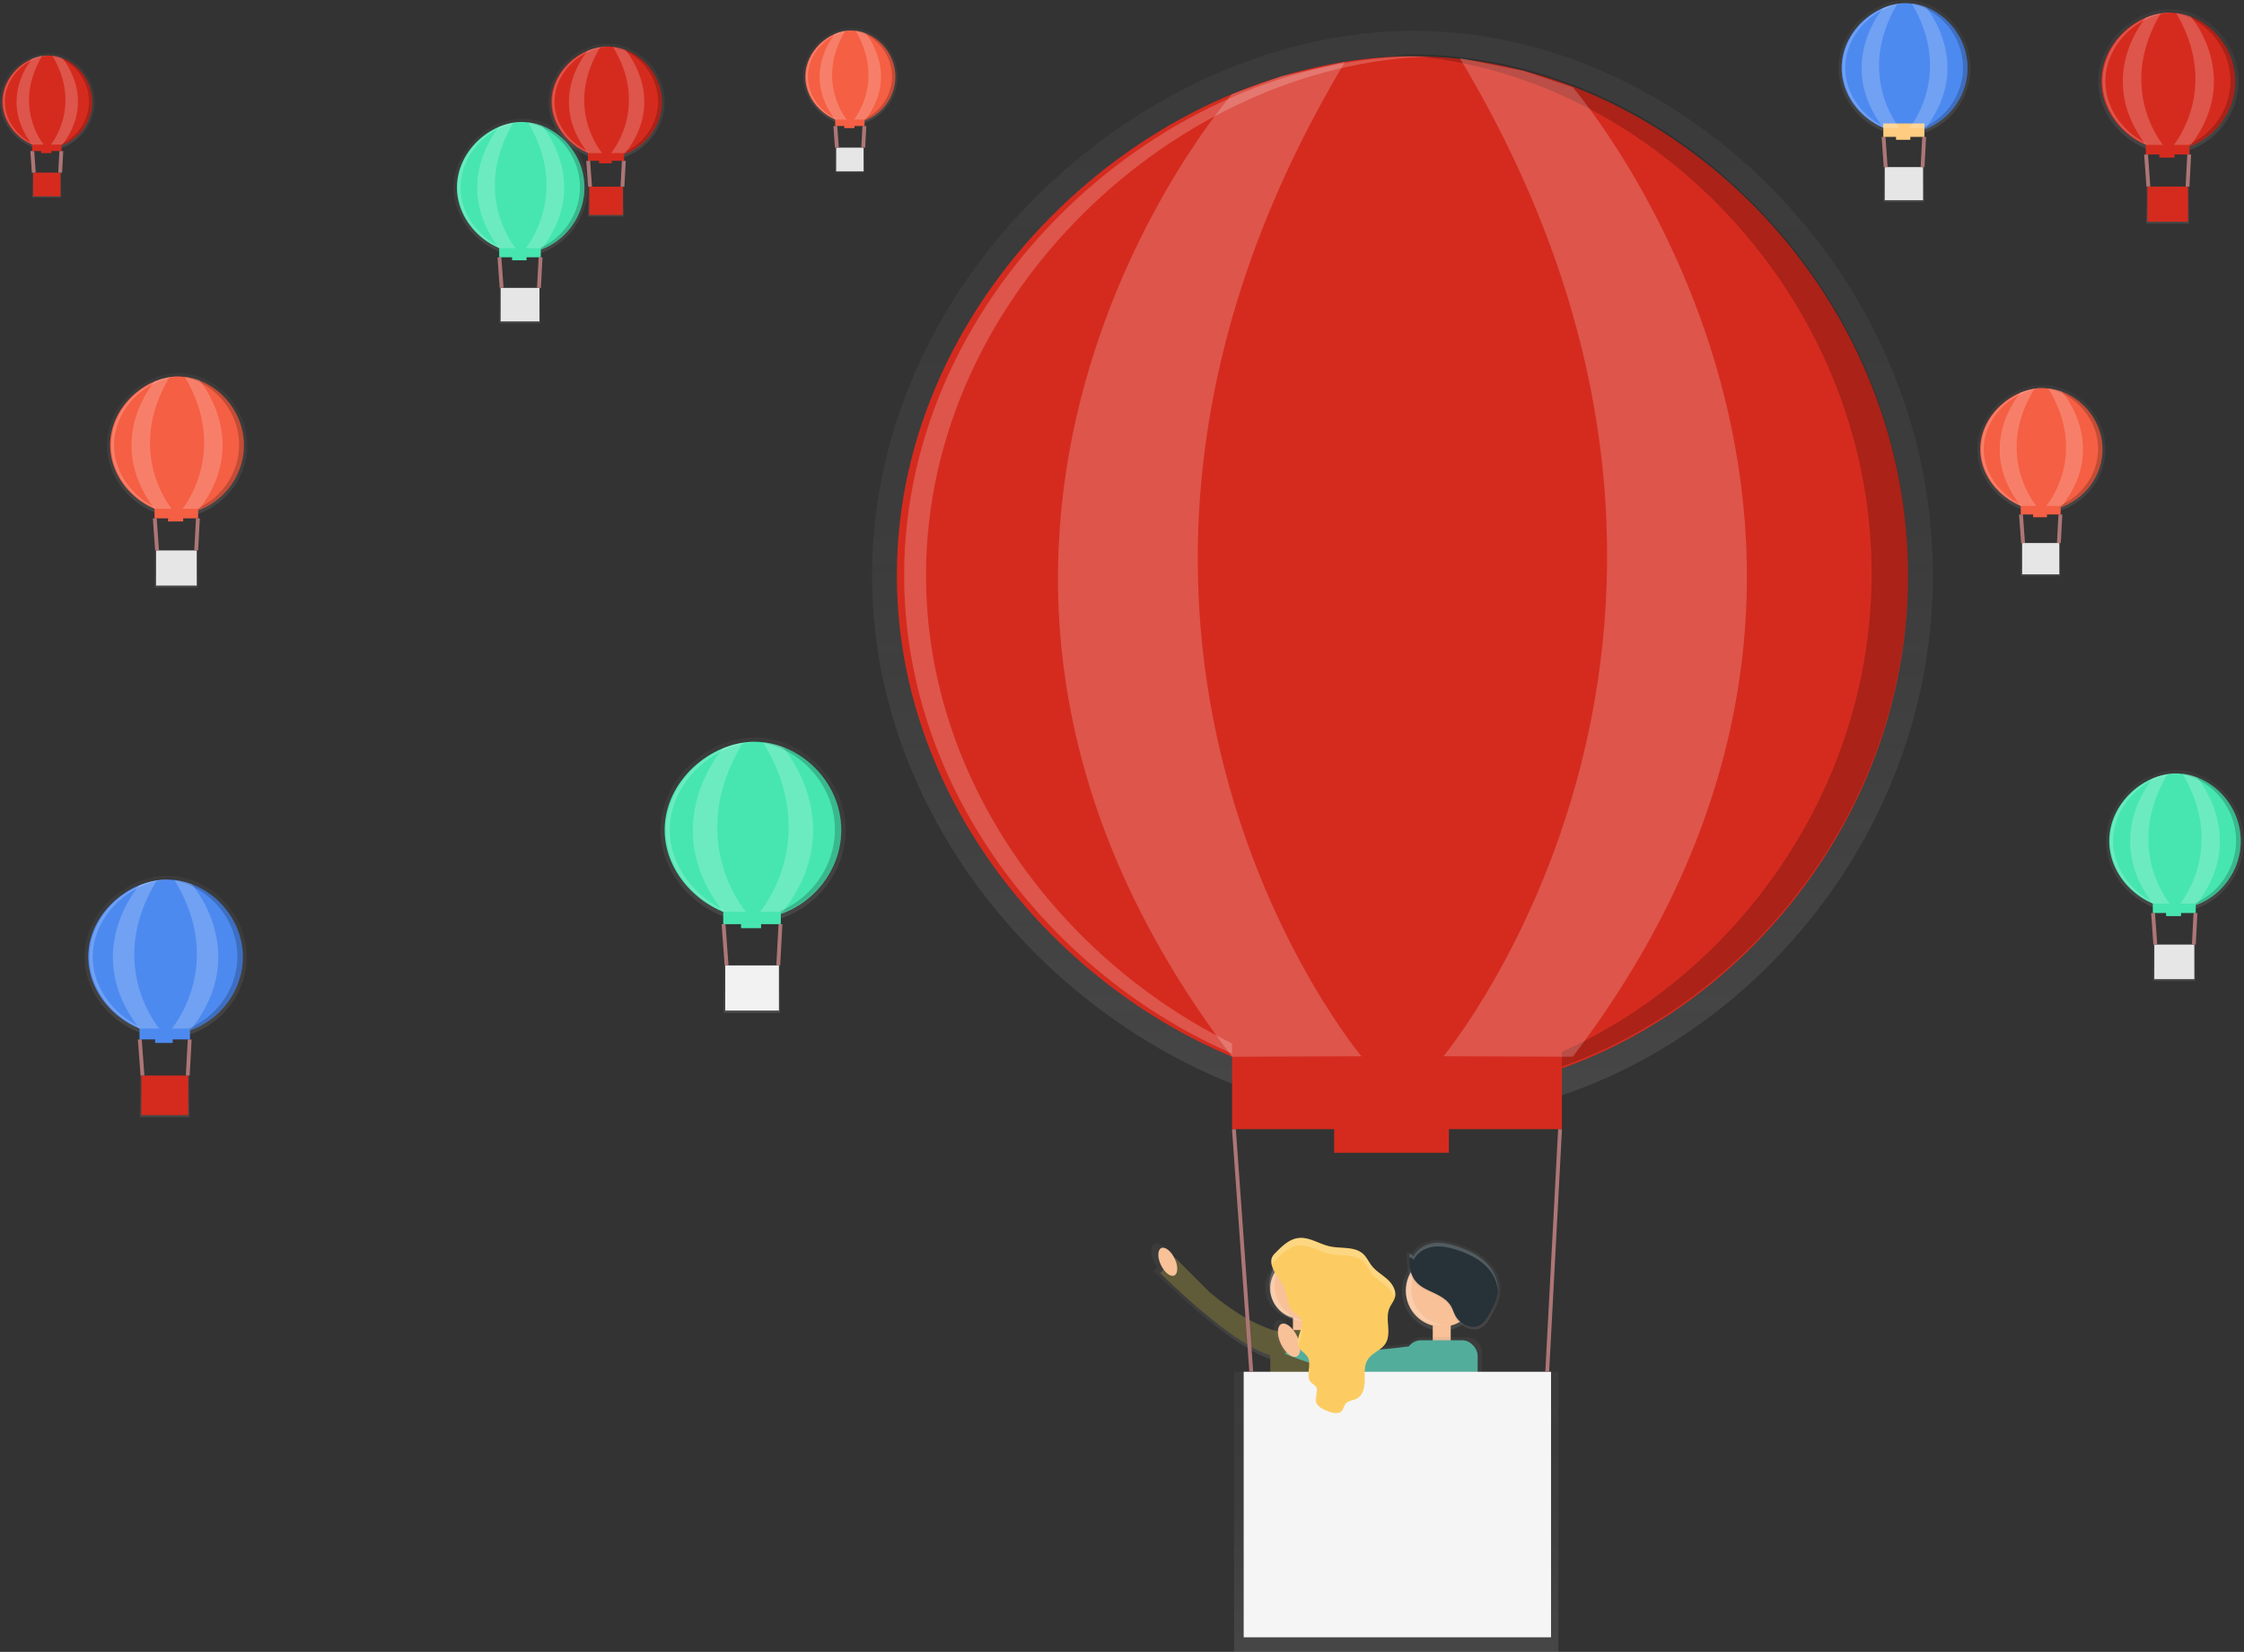 <svg id="a7bb2e51-80ad-4cfa-8751-bcdfc108e8b6" data-name="Layer 1" xmlns="http://www.w3.org/2000/svg" xmlns:xlink="http://www.w3.org/1999/xlink" width="1165.21" height="858" viewBox="0 0 1165.21 858"><rect x="0" y="0" width="1165.21" height="858" fill="#333333" stroke="none"/><defs><linearGradient id="f2f4f6e9-6b95-42bc-91e2-935d3f95e99d" x1="739.11" y1="600.75" x2="739.11" y2="35" gradientUnits="userSpaceOnUse"><stop offset="0" stop-color="gray" stop-opacity="0.25"/><stop offset="0.54" stop-color="gray" stop-opacity="0.12"/><stop offset="1" stop-color="gray" stop-opacity="0.1"/></linearGradient><linearGradient id="f3ab6348-f00d-4f48-ac7c-85d02bfc6ffb" x1="686.68" y1="717.39" x2="686.68" y2="670.55" xlink:href="#f2f4f6e9-6b95-42bc-91e2-935d3f95e99d"/><linearGradient id="0b05ffbc-780b-4703-ab6e-f12613b08fc6" x1="645.13" y1="725.98" x2="645.13" y2="664.77" xlink:href="#f2f4f6e9-6b95-42bc-91e2-935d3f95e99d"/><linearGradient id="fefdaf25-1efa-4566-a839-7466210dd781" x1="748.64" y1="691.12" x2="748.64" y2="649.87" xlink:href="#f2f4f6e9-6b95-42bc-91e2-935d3f95e99d"/><linearGradient id="00faf9d1-f067-4649-a9f7-133b0e619575" x1="726.3" y1="801.01" x2="726.3" y2="704.54" xlink:href="#f2f4f6e9-6b95-42bc-91e2-935d3f95e99d"/><linearGradient id="e0f12371-53e2-4b63-954f-7529306c0fcf" x1="765.68" y1="709.46" x2="765.68" y2="663.19" xlink:href="#f2f4f6e9-6b95-42bc-91e2-935d3f95e99d"/><linearGradient id="0828e378-0415-49ac-805e-ffac983dd77f" x1="725" y1="858" x2="725" y2="712.51" xlink:href="#f2f4f6e9-6b95-42bc-91e2-935d3f95e99d"/><linearGradient id="a59f3b9d-1771-4339-a46e-b16d2b7b7a75" x1="325.86" y1="102.02" x2="325.86" y2="41.73" xlink:href="#f2f4f6e9-6b95-42bc-91e2-935d3f95e99d"/><linearGradient id="127b93fc-e9a8-4a28-b3e8-ddf2259882c5" x1="314.63" y1="112.46" x2="314.63" y2="96.95" xlink:href="#f2f4f6e9-6b95-42bc-91e2-935d3f95e99d"/><linearGradient id="0726a656-e16d-4980-b3fe-a86ba469ed49" x1="96.86" y1="558.16" x2="96.86" y2="473.87" xlink:href="#f2f4f6e9-6b95-42bc-91e2-935d3f95e99d"/><linearGradient id="09a3f343-371f-47c8-af4b-b7896fe83138" x1="85.49" y1="580.32" x2="85.49" y2="558.64" xlink:href="#f2f4f6e9-6b95-42bc-91e2-935d3f95e99d"/><linearGradient id="91620f7c-415a-4efb-8775-05b0b41b95e1" x1="401.86" y1="498.21" x2="401.86" y2="402" xlink:href="#f2f4f6e9-6b95-42bc-91e2-935d3f95e99d"/><linearGradient id="1ac82200-36c7-4144-8a58-4670deda2f7e" x1="390.42" y1="526.19" x2="390.42" y2="501.45" xlink:href="#f2f4f6e9-6b95-42bc-91e2-935d3f95e99d"/><linearGradient id="be26d75a-0455-4f88-8e02-7405c5fe6a65" x1="281.25" y1="152.04" x2="281.25" y2="80.66" xlink:href="#f2f4f6e9-6b95-42bc-91e2-935d3f95e99d"/><linearGradient id="0b2f09ef-1575-4fe8-8a39-bc8009e41251" x1="269.97" y1="167.89" x2="269.97" y2="149.53" xlink:href="#f2f4f6e9-6b95-42bc-91e2-935d3f95e99d"/><linearGradient id="e4790bd4-5801-4457-b473-8cffc98e274c" x1="35.42" y1="97.02" x2="35.42" y2="46.61" xlink:href="#f2f4f6e9-6b95-42bc-91e2-935d3f95e99d"/><linearGradient id="3d7619d0-4e5d-43de-b852-961e26921f74" x1="24.26" y1="102.64" x2="24.26" y2="89.68" xlink:href="#f2f4f6e9-6b95-42bc-91e2-935d3f95e99d"/><linearGradient id="13b49d86-3a6c-4373-8a2b-23927da3a66d" x1="452.42" y1="84.02" x2="452.42" y2="33.61" xlink:href="#f2f4f6e9-6b95-42bc-91e2-935d3f95e99d"/><linearGradient id="e13d1787-a849-404d-9971-b1babf765573" x1="441.26" y1="89.64" x2="441.26" y2="76.68" xlink:href="#f2f4f6e9-6b95-42bc-91e2-935d3f95e99d"/><linearGradient id="8d0e9b9d-b502-4368-bee2-132b20c20719" x1="102.82" y1="287.6" x2="102.82" y2="212.78" xlink:href="#f2f4f6e9-6b95-42bc-91e2-935d3f95e99d"/><linearGradient id="2bbe2ca3-b086-4129-9122-2e4a5aa8bf64" x1="91.51" y1="305.14" x2="91.51" y2="285.9" xlink:href="#f2f4f6e9-6b95-42bc-91e2-935d3f95e99d"/><linearGradient id="6be94b36-c083-4e0b-93be-f3da3b19fa1e" x1="999.82" y1="89.49" x2="999.82" y2="19" xlink:href="#f2f4f6e9-6b95-42bc-91e2-935d3f95e99d"/><linearGradient id="cd7958c8-0c10-490b-9e34-7b85f0d28caa" x1="988.54" y1="104.92" x2="988.54" y2="86.79" xlink:href="#f2f4f6e9-6b95-42bc-91e2-935d3f95e99d"/><linearGradient id="de1c6a66-0b91-463d-a557-a0141dbc776a" x1="1136.82" y1="98.6" x2="1136.82" y2="23.78" xlink:href="#f2f4f6e9-6b95-42bc-91e2-935d3f95e99d"/><linearGradient id="1fff592f-6693-4eb3-9171-bb32ff9687db" x1="1125.51" y1="116.14" x2="1125.51" y2="96.9" xlink:href="#f2f4f6e9-6b95-42bc-91e2-935d3f95e99d"/><linearGradient id="4e6c8e0b-171b-414f-b772-a9b03415ed1d" x1="1070.86" y1="285.65" x2="1070.86" y2="219" xlink:href="#f2f4f6e9-6b95-42bc-91e2-935d3f95e99d"/><linearGradient id="9eb5e881-07ee-4ce5-baa7-4927dd5ad0d0" x1="1059.6" y1="299.19" x2="1059.6" y2="282.05" xlink:href="#f2f4f6e9-6b95-42bc-91e2-935d3f95e99d"/><linearGradient id="b47c5690-0072-4895-bfce-7e12bed9c37f" x1="1140.25" y1="492.61" x2="1140.25" y2="419" xlink:href="#f2f4f6e9-6b95-42bc-91e2-935d3f95e99d"/><linearGradient id="9c3c48fe-271f-491e-9bd0-9e0c46ee695c" x1="1128.95" y1="509.55" x2="1128.95" y2="490.62" xlink:href="#f2f4f6e9-6b95-42bc-91e2-935d3f95e99d"/></defs><title>floating</title><path d="M1014.54,317.87c0,156.23-130.51,282.87-269.47,282.87S463.68,474.1,463.68,317.87,606.11,35,745.07,35,1014.54,161.65,1014.54,317.87Z" transform="translate(-10.88 -19)" fill="url(#f2f4f6e9-6b95-42bc-91e2-935d3f95e99d)"/><path d="M1001.64,317.87c0,148.91-124.4,269.63-256.86,269.63S476.58,466.79,476.58,317.87,612.33,48.24,744.79,48.24,1001.64,169,1001.64,317.87Z" transform="translate(-10.88 -19)" fill="#D52B1E"/><path d="M705.6,687.58c0-9.41-8.47-17-18.92-17s-18.92,7.63-18.92,17c0,7.93,6,14.58,14.19,16.48v13.33h9.46V704.06C699.57,702.16,705.6,695.52,705.6,687.58Z" transform="translate(-10.88 -19)" fill="url(#f3ab6348-f00d-4f48-ac7c-85d02bfc6ffb)"/><path d="M637.46,689.71,618.3,670.55l-.38.38,0-.09c-2-4.24-5.4-6.86-7.52-5.85s-2.2,5.28-.17,9.52a16.23,16.23,0,0,0,1.55,2.59l-2,2s49,49,68.14,46.85l3.61-13.36S665.15,713.13,637.46,689.71Z" transform="translate(-10.88 -19)" fill="url(#0b05ffbc-780b-4703-ab6e-f12613b08fc6)"/><circle cx="675.34" cy="669.16" r="15.76" fill="#f8c198"/><rect x="671.4" y="680.99" width="7.88" height="15.76" fill="#f8c198"/><rect x="659.58" y="690.84" width="31.52" height="70.93" rx="8" ry="8" fill="#605b38"/><path d="M679.71,711.27s-15.16.54-40.78-21.14L621.2,672.4l-7.88,7.88s45.32,45.32,63,43.35Z" transform="translate(-10.88 -19)" fill="#605b38"/><ellipse cx="617.26" cy="674.37" rx="3.94" ry="7.88" transform="translate(-241.43 313.32) rotate(-25.56)" fill="#f8c198"/><circle cx="748.64" cy="670.49" r="20.63" fill="url(#fefdaf25-1efa-4566-a839-7466210dd781)"/><circle cx="748.64" cy="670.49" r="18.65" fill="#f8c198"/><rect x="743.97" y="684.48" width="9.33" height="18.65" fill="#f8c198"/><path d="M772.46,713.56h-23.1a7.89,7.89,0,0,0-6.44,3.36c-17.55,2.28-53.66,5.8-57.32-3.36l-1.68,1.26a18.46,18.46,0,0,0-1.23-3.35c-2.32-4.84-6.16-7.83-8.58-6.67s-2.51,6-.19,10.86a17.3,17.3,0,0,0,3,4.42l-1,.77s36.93,15.55,65.59,13.61v58.67a7.91,7.91,0,0,0,7.89,7.89h23.1a7.91,7.91,0,0,0,7.89-7.89V721.44A7.91,7.91,0,0,0,772.46,713.56Z" transform="translate(-10.88 -19)" fill="url(#00faf9d1-f067-4649-a9f7-133b0e619575)"/><rect x="729.98" y="696.14" width="37.3" height="83.93" rx="8" ry="8" fill="#53ad9b"/><path d="M751.35,717.05s-59.45,9.74-64.11-1.92l-9.33,7s44.3,18.65,72.27,11.66S751.35,717.05,751.35,717.05Z" transform="translate(-10.88 -19)" fill="#53ad9b"/><ellipse cx="680.25" cy="715.14" rx="4.66" ry="9.33" transform="translate(-252.86 344.48) rotate(-25.56)" fill="#f8c198"/><path d="M741.29,669.35a2.36,2.36,0,0,1,2.34,1.37c1.92-4.2,6.46-6.77,11-7.36s9.21.51,13.58,2c5.59,1.91,11.06,4.55,15.27,8.69s7,10,6.51,15.87c-.38,4.33-2.47,8.3-4.53,12.12-1.27,2.37-2.65,4.83-4.92,6.26-4.74,3-11.46-.17-14-5.16-.84-1.65-1.36-3.45-2.29-5-2.81-4.84-8.63-6.82-13.64-9.33C741.85,684.36,741.16,678.24,741.29,669.35Z" transform="translate(-10.88 -19)" fill="url(#e0f12371-53e2-4b63-954f-7529306c0fcf)"/><rect x="640.8" y="712.51" width="168.4" height="145.49" fill="url(#0828e378-0415-49ac-805e-ffac983dd77f)"/><rect x="645.79" y="712.51" width="159.59" height="137.92" fill="#f5f5f5"/><line x1="803.41" y1="712.51" x2="810.07" y2="586.48" fill="none" stroke="#ad7676" stroke-miterlimit="10" stroke-width="2"/><line x1="649.73" y1="712.51" x2="640.72" y2="586.48" fill="none" stroke="#ad7676" stroke-miterlimit="10" stroke-width="2"/><path d="M743.7,688.55A18.64,18.64,0,0,1,760.93,670c-.47,0-.94-.07-1.42-.07a18.65,18.65,0,0,0,0,37.3c.48,0,.95,0,1.42-.07A18.64,18.64,0,0,1,743.7,688.55Z" transform="translate(-10.88 -19)" fill="#fff" opacity="0.2"/><path d="M672.75,686.66A18.64,18.64,0,0,1,690,668.08c-.47,0-.94-.07-1.42-.07a18.65,18.65,0,0,0,0,37.3c.48,0,.95,0,1.42-.07A18.64,18.64,0,0,1,672.75,686.66Z" transform="translate(-10.88 -19)" fill="#fff" opacity="0.2"/><path d="M683.11,701a18.87,18.87,0,0,1,2.82,2.3c3.35,4.17-3,10.63-.62,15.43,1.05,2.12,3.55,3.2,4.67,5.28,2.13,3.95-1.44,9.73,1.65,13,.83.87,2,1.38,2.65,2.4,1.25,2-.5,4.66-.22,7,.35,3,3.63,4.6,6.46,5.66,2.41.9,5.57,1.62,7.21-.37.79-1,.94-2.31,1.68-3.32,1.38-1.89,4.16-1.9,6.19-3.06,3.15-1.8,3.92-6,3.92-9.61s-.36-7.55,1.62-10.6c2.24-3.46,6.89-4.75,9.13-8.21,3.39-5.26-.35-12.61,2.07-18.38.84-2,2.38-3.69,2.88-5.79.83-3.47-1.39-7-4-9.33s-5.87-4.16-8.08-7c-1.55-2-2.56-4.35-4.39-6.06-4.44-4.14-11.5-2.66-17.43-4-5.49-1.19-10.55-4.95-16.14-4.32-4.89.55-8.71,4.31-12.12,7.86a6.29,6.29,0,0,0-1.9,2.92c-1,4.83,3.69,9.8,5.75,13.34C679.54,690.88,678.73,697.33,683.11,701Z" transform="translate(-10.88 -19)" fill="#fccc63"/><g opacity="0.2"><path d="M673,673.79c3.41-3.55,7.23-7.31,12.12-7.86,5.58-.63,10.65,3.13,16.14,4.32,5.93,1.29,13-.19,17.43,4,1.83,1.71,2.84,4.1,4.39,6.06,2.21,2.79,5.43,4.58,8.08,7a12.9,12.9,0,0,1,3.95,5.88c0-.11.07-.22.1-.33.83-3.47-1.39-7-4.05-9.33s-5.87-4.16-8.08-7c-1.55-2-2.56-4.35-4.39-6.06-4.44-4.14-11.5-2.66-17.43-4-5.49-1.19-10.55-4.95-16.14-4.32-4.89.55-8.71,4.31-12.12,7.86a6.29,6.29,0,0,0-1.9,2.92,7.58,7.58,0,0,0,.13,3.32A7.35,7.35,0,0,1,673,673.79Z" transform="translate(-10.88 -19)" fill="#fff"/><path d="M694.4,743.43a9.29,9.29,0,0,0-.34,3,4.32,4.32,0,0,0,.27,1.08C694.65,746.09,695,744.66,694.4,743.43Z" transform="translate(-10.88 -19)" fill="#fff"/><path d="M690.57,729.59a18.28,18.28,0,0,0-.12,5A18.73,18.73,0,0,0,690.57,729.59Z" transform="translate(-10.88 -19)" fill="#fff"/><path d="M731.69,712.36a46.51,46.51,0,0,0-.17-6.52A46.24,46.24,0,0,0,731.69,712.36Z" transform="translate(-10.88 -19)" fill="#fff"/><path d="M719.48,736.82c0-.36,0-.72,0-1.07,0-.18,0-.36,0-.54C719.49,735.75,719.48,736.29,719.48,736.82Z" transform="translate(-10.88 -19)" fill="#fff"/><path d="M686.66,708.42c-.72,3.15-2.55,6.61-1.65,9.55C685.71,714.68,687.63,711.21,686.66,708.42Z" transform="translate(-10.88 -19)" fill="#fff"/></g><path d="M742.7,670.32a2.22,2.22,0,0,1,2.2,1.29c1.81-4,6.08-6.38,10.4-6.94s8.68.48,12.8,1.89c5.27,1.8,10.42,4.29,14.39,8.19s6.62,9.41,6.13,15c-.36,4.08-2.33,7.82-4.27,11.42-1.2,2.23-2.5,4.55-4.64,5.9-4.47,2.81-10.8-.16-13.21-4.86-.79-1.55-1.28-3.25-2.16-4.75-2.65-4.56-8.14-6.42-12.85-8.79C743.22,684.48,742.57,678.71,742.7,670.32Z" transform="translate(-10.88 -19)" fill="#263238"/><path d="M742.7,672.22a2.22,2.22,0,0,1,2.2,1.29c1.81-4,6.08-6.38,10.4-6.94s8.68.48,12.8,1.89c5.27,1.8,10.42,4.29,14.39,8.19a20,20,0,0,1,6.15,12.66c.33-5.41-2.28-10.74-6.15-14.55s-9.12-6.39-14.39-8.19c-4.12-1.41-8.49-2.45-12.8-1.89s-8.59,3-10.4,6.94a2.22,2.22,0,0,0-2.2-1.29c0,.81,0,1.6,0,2.36C742.69,672.53,742.69,672.37,742.7,672.22Z" transform="translate(-10.88 -19)" fill="#fff" opacity="0.2"/><rect x="692.76" y="577.96" width="59.6" height="20.81" fill="#D52B1E"/><g opacity="0.2"><path d="M744.79,47.3c-3.16,0-6.31.09-9.47.23,128.86,5.56,247.41,124,247.41,269.4S864.17,580.77,735.32,586.33c3.16.14,6.32.23,9.47.23,132.45,0,256.86-120.72,256.86-269.63S877.24,47.3,744.79,47.3Z" transform="translate(-10.88 -19)"/></g><g opacity="0.2"><path d="M491.71,317.87c0-146.78,131.9-266.17,262.53-269.55-1.89,0-3.78-.08-5.67-.08C616.12,48.24,480.36,169,480.36,317.87S616.12,587.5,748.57,587.5c1.89,0,3.78,0,5.67-.08C623.62,584,491.71,464.66,491.71,317.87Z" transform="translate(-10.88 -19)" fill="#fff"/></g><rect x="639.78" y="530.66" width="171.24" height="55.82" fill="#D52B1E"/><path d="M650.65,67.88s-203.4,232.49,0,500l67.17-.23s-185.43-221-8.51-516.55L676.2,58.65Z" transform="translate(-10.88 -19)" fill="#fff" opacity="0.2"/><path d="M827.57,64.33s203.4,236,0,503.54l-67.17-.23s185.43-222.88,8.51-518.44L802,55.81Z" transform="translate(-10.88 -19)" fill="#fff" opacity="0.2"/><path d="M356,71.87C356,88.52,341.72,102,326.52,102s-30.79-13.5-30.79-30.14,15.58-30.14,30.79-30.14S356,55.23,356,71.87Z" transform="translate(-10.88 -19)" fill="url(#a59f3b9d-1771-4339-a46e-b16d2b7b7a75)"/><path d="M354.59,71.87c0,15.87-13.61,28.73-28.1,28.73s-29.35-12.86-29.35-28.73S312,43.14,326.49,43.14,354.59,56,354.59,71.87Z" transform="translate(-10.88 -19)" fill="#D52B1E"/><rect x="305.42" y="96.95" width="18.43" height="15.5" fill="url(#127b93fc-e9a8-4a28-b3e8-ddf2259882c5)"/><rect x="305.97" y="96.95" width="17.46" height="14.7" fill="#D52B1E"/><line x1="323.21" y1="96.95" x2="323.94" y2="83.52" fill="none" stroke="#ad7676" stroke-miterlimit="10" stroke-width="2"/><line x1="306.4" y1="96.95" x2="305.41" y2="83.52" fill="none" stroke="#ad7676" stroke-miterlimit="10" stroke-width="2"/><g opacity="0.2"><path d="M321,117.22a1,1,0,0,0,0,.32.45.45,0,0,0,0,.11A.65.65,0,0,0,321,117.22Z" transform="translate(-10.88 -19)" fill="#fff"/><path d="M320.55,115.75a1.9,1.9,0,0,0,0,.53A1.94,1.94,0,0,0,320.55,115.75Z" transform="translate(-10.88 -19)" fill="#fff"/><path d="M323.72,116.52s0-.08,0-.11v-.06C323.72,116.41,323.72,116.46,323.72,116.52Z" transform="translate(-10.88 -19)" fill="#fff"/></g><rect x="311.1" y="82.62" width="6.52" height="2.22" fill="#D52B1E"/><g opacity="0.2"><path d="M326.49,43l-1,0c14.1.59,27.07,13.22,27.07,28.71s-13,28.12-27.07,28.71l1,0c14.49,0,28.1-12.86,28.1-28.73S341,43,326.49,43Z" transform="translate(-10.88 -19)"/></g><g opacity="0.2"><path d="M298.8,71.87c0-15.64,14.43-28.36,28.72-28.72h-.62c-14.49,0-29.35,12.86-29.35,28.73s14.85,28.73,29.35,28.73h.62C313.23,100.24,298.8,87.52,298.8,71.87Z" transform="translate(-10.88 -19)" fill="#fff"/></g><rect x="305.31" y="77.57" width="18.74" height="5.95" fill="#D52B1E"/><path d="M316.19,45.23s-22.26,24.77,0,53.28l7.35,0s-20.29-23.55-.93-55l-3.62.81Z" transform="translate(-10.88 -19)" fill="#fff" opacity="0.2"/><path d="M335.54,44.86s22.26,25.15,0,53.66l-7.35,0s20.29-23.75.93-55.25l3.62.71Z" transform="translate(-10.88 -19)" fill="#fff" opacity="0.2"/><path d="M139,516c0,23.28-20,42.15-41.22,42.15s-43-18.87-43-42.15,21.79-42.15,43-42.15S139,492.74,139,516Z" transform="translate(-10.88 -19)" fill="url(#0726a656-e16d-4980-b3fe-a86ba469ed49)"/><path d="M137,516c0,22.19-19,40.17-39.29,40.17s-41-18-41-40.17,20.77-40.17,41-40.17S137,493.83,137,516Z" transform="translate(-10.88 -19)" fill="#4d8af0"/><rect x="72.61" y="558.64" width="25.76" height="21.68" fill="url(#09a3f343-371f-47c8-af4b-b7896fe83138)"/><rect x="73.37" y="558.64" width="24.41" height="20.55" fill="#D52B1E"/><line x1="97.49" y1="558.64" x2="98.51" y2="539.87" fill="none" stroke="#ad7676" stroke-miterlimit="10" stroke-width="2"/><line x1="73.98" y1="558.64" x2="72.6" y2="539.87" fill="none" stroke="#ad7676" stroke-miterlimit="10" stroke-width="2"/><g opacity="0.2"><path d="M90,579.42a1.35,1.35,0,0,0-.05.45.63.63,0,0,0,0,.16A.91.91,0,0,0,90,579.42Z" transform="translate(-10.88 -19)" fill="#fff"/><path d="M89.44,577.36a2.65,2.65,0,0,0,0,.74A2.72,2.72,0,0,0,89.44,577.36Z" transform="translate(-10.88 -19)" fill="#fff"/><path d="M93.86,578.44c0-.05,0-.11,0-.16v-.08C93.86,578.28,93.86,578.36,93.86,578.44Z" transform="translate(-10.88 -19)" fill="#fff"/></g><rect x="80.56" y="538.6" width="9.12" height="3.1" fill="#4d8af0"/><g opacity="0.2"><path d="M97.73,475.7c-.48,0-1,0-1.45,0,19.71.83,37.85,18.48,37.85,40.14S116,555.18,96.28,556c.48,0,1,0,1.45,0,20.26,0,39.29-18,39.29-40.17S118,475.7,97.73,475.7Z" transform="translate(-10.88 -19)"/></g><g opacity="0.2"><path d="M59,516c0-21.87,20.18-39.66,40.16-40.16h-.87c-20.26,0-41,18-41,40.17s20.77,40.17,41,40.17h.87C79.2,555.67,59,537.88,59,516Z" transform="translate(-10.88 -19)" fill="#fff"/></g><rect x="72.45" y="531.55" width="26.2" height="8.32" fill="#4d8af0"/><path d="M83.33,478.76s-31.12,34.64,0,74.5l10.28,0s-28.37-32.93-1.3-77l-5.07,1.13Z" transform="translate(-10.88 -19)" fill="#fff" opacity="0.2"/><path d="M110.4,478.24s31.12,35.17,0,75l-10.28,0S128.49,520,101.42,476l5.07,1Z" transform="translate(-10.88 -19)" fill="#fff" opacity="0.2"/><path d="M450,450.1c0,26.57-22.79,48.1-47.05,48.1s-49.13-21.54-49.13-48.1S378.64,402,402.9,402,450,423.54,450,450.1Z" transform="translate(-10.88 -19)" fill="url(#91620f7c-415a-4efb-8775-05b0b41b95e1)"/><path d="M447.7,450.1C447.7,475.43,426,496,402.86,496S356,475.43,356,450.1s23.7-45.85,46.83-45.85S447.7,424.78,447.7,450.1Z" transform="translate(-10.88 -19)" fill="#47e6b1"/><rect x="375.72" y="501.45" width="29.4" height="24.74" fill="url(#1ac82200-36c7-4144-8a58-4670deda2f7e)"/><rect x="376.59" y="501.45" width="27.87" height="23.45" fill="#f2f2f2"/><line x1="404.11" y1="501.45" x2="405.27" y2="480.01" fill="none" stroke="#ad7676" stroke-miterlimit="10" stroke-width="2"/><line x1="377.28" y1="501.45" x2="375.71" y2="480.01" fill="none" stroke="#ad7676" stroke-miterlimit="10" stroke-width="2"/><g opacity="0.2"><path d="M394.06,522.47a1.54,1.54,0,0,0-.06.51.72.72,0,0,0,0,.18A1,1,0,0,0,394.06,522.47Z" transform="translate(-10.88 -19)" fill="#fff"/><path d="M393.39,520.12a3,3,0,0,0,0,.85A3.1,3.1,0,0,0,393.39,520.12Z" transform="translate(-10.88 -19)" fill="#fff"/><path d="M398.44,521.35c0-.06,0-.12,0-.18v-.09C398.44,521.17,398.44,521.26,398.44,521.35Z" transform="translate(-10.88 -19)" fill="#fff"/></g><rect x="384.79" y="478.57" width="10.41" height="3.54" fill="#47e6b1"/><g opacity="0.2"><path d="M402.86,404.09c-.55,0-1.1,0-1.65,0,22.5.95,43.2,21.09,43.2,45.81s-20.7,44.87-43.2,45.81c.55,0,1.1,0,1.65,0,23.13,0,44.85-20.53,44.85-45.85S426,404.09,402.86,404.09Z" transform="translate(-10.88 -19)"/></g><g opacity="0.2"><path d="M358.67,450.1c0-25,23-45.26,45.84-45.84h-1c-23.13,0-46.83,20.53-46.83,45.85S380.39,496,403.52,496h1C381.7,495.37,358.67,475.07,358.67,450.1Z" transform="translate(-10.88 -19)" fill="#fff"/></g><rect x="375.54" y="470.52" width="29.9" height="9.49" fill="#47e6b1"/><path d="M386.42,407.59s-35.52,39.54,0,85l11.73,0s-32.38-37.58-1.49-87.84L390.88,406Z" transform="translate(-10.88 -19)" fill="#fff" opacity="0.2"/><path d="M417.31,407s35.52,40.14,0,85.63l-11.73,0s32.38-37.9,1.49-88.17l5.78,1.13Z" transform="translate(-10.88 -19)" fill="#fff" opacity="0.2"/><path d="M316,116.35c0,19.71-16.47,35.69-34,35.69s-35.5-16-35.5-35.69,18-35.69,35.5-35.69S316,96.64,316,116.35Z" transform="translate(-10.88 -19)" fill="url(#be26d75a-0455-4f88-8e02-7405c5fe6a65)"/><path d="M314.37,116.35c0,18.79-15.69,34-32.41,34s-33.84-15.23-33.84-34,17.13-34,33.84-34S314.37,97.56,314.37,116.35Z" transform="translate(-10.88 -19)" fill="#47e6b1"/><rect x="259.34" y="149.53" width="21.25" height="18.36" fill="url(#0b2f09ef-1575-4fe8-8a39-bc8009e41251)"/><rect x="259.97" y="149.53" width="20.13" height="17.4" fill="#e6e6e6"/><line x1="279.86" y1="149.53" x2="280.7" y2="133.63" fill="none" stroke="#ad7676" stroke-miterlimit="10" stroke-width="2"/><line x1="260.47" y1="149.53" x2="259.33" y2="133.63" fill="none" stroke="#ad7676" stroke-miterlimit="10" stroke-width="2"/><g opacity="0.2"><path d="M275.61,170a1.17,1.17,0,0,0,0,.38.54.54,0,0,0,0,.14A.79.79,0,0,0,275.61,170Z" transform="translate(-10.88 -19)" fill="#fff"/><path d="M275.13,168.29a2.31,2.31,0,0,0,0,.63A2.36,2.36,0,0,0,275.13,168.29Z" transform="translate(-10.88 -19)" fill="#fff"/><path d="M278.78,169.2s0-.09,0-.14V169C278.78,169.07,278.78,169.14,278.78,169.2Z" transform="translate(-10.88 -19)" fill="#fff"/></g><rect x="265.9" y="132.56" width="7.52" height="2.63" fill="#47e6b1"/><g opacity="0.2"><path d="M282,82.21l-1.19,0c16.26.7,31.21,15.65,31.21,34s-15,33.29-31.21,34l1.19,0c16.71,0,32.41-15.23,32.41-34S298.68,82.21,282,82.21Z" transform="translate(-10.88 -19)"/></g><g opacity="0.2"><path d="M250,116.35c0-18.52,16.64-33.58,33.12-34h-.72c-16.71,0-33.84,15.23-33.84,34s17.13,34,33.84,34h.72C266.68,149.93,250,134.87,250,116.35Z" transform="translate(-10.88 -19)" fill="#fff"/></g><rect x="259.21" y="126.59" width="21.6" height="7.04" fill="#47e6b1"/><path d="M270.09,84.81s-25.66,29.33,0,63.08l8.47,0S255.17,120,277.49,82.69l-4.18,1Z" transform="translate(-10.88 -19)" fill="#fff" opacity="0.2"/><path d="M292.41,84.36s25.66,29.78,0,63.53l-8.47,0s23.39-28.12,1.07-65.41l4.18.84Z" transform="translate(-10.88 -19)" fill="#fff" opacity="0.2"/><path d="M60,71.82C60,85.74,48.34,97,36,97S10.88,85.74,10.88,71.82,23.57,46.61,36,46.61,60,57.89,60,71.82Z" transform="translate(-10.88 -19)" fill="url(#e4790bd4-5801-4457-b473-8cffc98e274c)"/><path d="M58.82,71.82c0,13.27-11.09,24-22.89,24S12,85.09,12,71.82s12.1-24,23.9-24S58.82,58.55,58.82,71.82Z" transform="translate(-10.88 -19)" fill="#D52B1E"/><rect x="16.75" y="89.68" width="15.01" height="12.96" fill="url(#3d7619d0-4e5d-43de-b852-961e26921f74)"/><rect x="17.2" y="89.68" width="14.22" height="12.29" fill="#D52B1E"/><line x1="31.24" y1="89.68" x2="31.84" y2="78.44" fill="none" stroke="#ad7676" stroke-miterlimit="10" stroke-width="2"/><line x1="17.55" y1="89.68" x2="16.75" y2="78.44" fill="none" stroke="#ad7676" stroke-miterlimit="10" stroke-width="2"/><g opacity="0.2"><path d="M31.44,109.74a.83.83,0,0,0,0,.27.38.38,0,0,0,0,.1A.56.56,0,0,0,31.44,109.74Z" transform="translate(-10.88 -19)" fill="#fff"/><path d="M31.1,108.5a1.63,1.63,0,0,0,0,.44A1.67,1.67,0,0,0,31.1,108.5Z" transform="translate(-10.88 -19)" fill="#fff"/><path d="M33.67,109.15s0-.06,0-.1v0S33.67,109.1,33.67,109.15Z" transform="translate(-10.88 -19)" fill="#fff"/></g><rect x="21.38" y="77.69" width="5.31" height="1.85" fill="#D52B1E"/><g opacity="0.2"><path d="M35.93,47.7l-.84,0c11.48.5,22,11.05,22,24s-10.56,23.51-22,24l.84,0c11.8,0,22.89-10.76,22.89-24S47.73,47.7,35.93,47.7Z" transform="translate(-10.88 -19)"/></g><g opacity="0.2"><path d="M13.38,71.82c0-13.08,11.75-23.72,23.39-24h-.51c-11.8,0-23.9,10.76-23.9,24s12.1,24,23.9,24h.51C25.13,95.53,13.38,84.9,13.38,71.82Z" transform="translate(-10.88 -19)" fill="#fff"/></g><rect x="16.66" y="73.47" width="15.26" height="4.97" fill="#D52B1E"/><path d="M27.54,49.54s-18.13,20.72,0,44.56l6,0S17,74.38,32.77,48l-3,.67Z" transform="translate(-10.88 -19)" fill="#fff" opacity="0.2"/><path d="M43.3,49.22s18.13,21,0,44.87l-6,0s16.52-19.86.76-46.2l3,.59Z" transform="translate(-10.88 -19)" fill="#fff" opacity="0.2"/><path d="M477,58.82C477,72.74,465.34,84,453,84s-25.07-11.29-25.07-25.21S440.57,33.61,453,33.61,477,44.89,477,58.82Z" transform="translate(-10.88 -19)" fill="url(#13b49d86-3a6c-4373-8a2b-23927da3a66d)"/><path d="M475.82,58.82c0,13.27-11.09,24-22.89,24S429,72.09,429,58.82s12.1-24,23.9-24S475.82,45.55,475.82,58.82Z" transform="translate(-10.88 -19)" fill="#f55f44"/><rect x="433.75" y="76.68" width="15.01" height="12.96" fill="url(#e13d1787-a849-404d-9971-b1babf765573)"/><rect x="434.2" y="76.68" width="14.22" height="12.29" fill="#e6e6e6"/><line x1="448.24" y1="76.68" x2="448.84" y2="65.44" fill="none" stroke="#ad7676" stroke-miterlimit="10" stroke-width="2"/><line x1="434.55" y1="76.68" x2="433.75" y2="65.44" fill="none" stroke="#ad7676" stroke-miterlimit="10" stroke-width="2"/><g opacity="0.2"><path d="M448.44,96.74a.83.83,0,0,0,0,.27.38.38,0,0,0,0,.1A.56.56,0,0,0,448.44,96.74Z" transform="translate(-10.88 -19)" fill="#fff"/><path d="M448.1,95.5a1.63,1.63,0,0,0,0,.44A1.67,1.67,0,0,0,448.1,95.5Z" transform="translate(-10.88 -19)" fill="#fff"/><path d="M450.67,96.15s0-.06,0-.1v0S450.67,96.1,450.67,96.15Z" transform="translate(-10.88 -19)" fill="#fff"/></g><rect x="438.38" y="64.69" width="5.31" height="1.85" fill="#f55f44"/><g opacity="0.2"><path d="M452.93,34.7l-.84,0c11.48.5,22,11.05,22,24s-10.56,23.51-22,24l.84,0c11.8,0,22.89-10.76,22.89-24S464.73,34.7,452.93,34.7Z" transform="translate(-10.88 -19)"/></g><g opacity="0.2"><path d="M430.38,58.82c0-13.08,11.75-23.72,23.39-24h-.51c-11.8,0-23.9,10.76-23.9,24s12.1,24,23.9,24h.51C442.13,82.53,430.38,71.9,430.38,58.82Z" transform="translate(-10.88 -19)" fill="#fff"/></g><rect x="433.66" y="60.47" width="15.26" height="4.97" fill="#f55f44"/><path d="M444.54,36.54s-18.13,20.72,0,44.56l6,0S434,61.38,449.77,35l-3,.67Z" transform="translate(-10.88 -19)" fill="#fff" opacity="0.2"/><path d="M460.3,36.22s18.13,21,0,44.87l-6,0s16.52-19.86.76-46.2l3,.59Z" transform="translate(-10.88 -19)" fill="#fff" opacity="0.2"/><path d="M139.25,250.19c0,20.66-17.26,37.41-35.64,37.41s-37.22-16.75-37.22-37.41,18.84-37.41,37.22-37.41S139.25,229.53,139.25,250.19Z" transform="translate(-10.88 -19)" fill="url(#8d0e9b9d-b502-4368-bee2-132b20c20719)"/><path d="M137.54,250.19c0,19.7-16.45,35.66-34,35.66s-35.47-16-35.47-35.66,18-35.66,35.47-35.66S137.54,230.49,137.54,250.19Z" transform="translate(-10.88 -19)" fill="#f55f44"/><rect x="80.38" y="285.9" width="22.27" height="19.24" fill="url(#2bbe2ca3-b086-4129-9122-2e4a5aa8bf64)"/><rect x="81.04" y="285.9" width="21.11" height="18.24" fill="#e6e6e6"/><line x1="101.88" y1="285.9" x2="102.76" y2="269.23" fill="none" stroke="#ad7676" stroke-miterlimit="10" stroke-width="2"/><line x1="81.56" y1="285.9" x2="80.37" y2="269.23" fill="none" stroke="#ad7676" stroke-miterlimit="10" stroke-width="2"/><g opacity="0.2"><path d="M96.9,306.47a1.23,1.23,0,0,0,0,.4.57.57,0,0,0,0,.14A.83.83,0,0,0,96.9,306.47Z" transform="translate(-10.88 -19)" fill="#fff"/><path d="M96.4,304.64a2.42,2.42,0,0,0,0,.66A2.48,2.48,0,0,0,96.4,304.64Z" transform="translate(-10.88 -19)" fill="#fff"/><path d="M100.22,305.6s0-.1,0-.14v-.07C100.22,305.46,100.22,305.53,100.22,305.6Z" transform="translate(-10.88 -19)" fill="#fff"/></g><rect x="87.25" y="268.1" width="7.88" height="2.75" fill="#f55f44"/><g opacity="0.2"><path d="M103.57,214.4l-1.25,0c17,.74,32.72,16.41,32.72,35.63S119.36,285,102.32,285.7l1.25,0c17.52,0,34-16,34-35.66S121.09,214.4,103.57,214.4Z" transform="translate(-10.88 -19)"/></g><g opacity="0.2"><path d="M70.1,250.19c0-19.41,17.45-35.2,34.72-35.65h-.75c-17.52,0-35.47,16-35.47,35.66s18,35.66,35.47,35.66h.75C87.54,285.39,70.1,269.6,70.1,250.19Z" transform="translate(-10.88 -19)" fill="#fff"/></g><rect x="80.24" y="261.85" width="22.65" height="7.38" fill="#f55f44"/><path d="M91.12,217.12s-26.9,30.75,0,66.13l8.88,0S75.48,254,98.88,214.9l-4.38,1Z" transform="translate(-10.88 -19)" fill="#fff" opacity="0.2"/><path d="M114.52,216.66s26.9,31.22,0,66.6l-8.88,0s24.53-29.48,1.13-68.57l4.38.88Z" transform="translate(-10.88 -19)" fill="#fff" opacity="0.2"/><path d="M1034.14,54.25c0,19.47-16.26,35.25-33.58,35.25S965.5,73.71,965.5,54.25,983.25,19,1000.56,19,1034.14,34.78,1034.14,54.25Z" transform="translate(-10.88 -19)" fill="url(#6be94b36-c083-4e0b-93be-f3da3b19fa1e)"/><path d="M1032.53,54.25c0,18.55-15.5,33.6-32,33.6s-33.42-15-33.42-33.6,16.92-33.6,33.42-33.6S1032.53,35.69,1032.53,54.25Z" transform="translate(-10.88 -19)" fill="#4d8af0"/><rect x="978.05" y="86.79" width="20.98" height="18.13" fill="url(#cd7958c8-0c10-490b-9e34-7b85f0d28caa)"/><rect x="978.67" y="86.79" width="19.89" height="17.19" fill="#e6e6e6"/><line x1="998.31" y1="86.79" x2="999.14" y2="71.08" fill="none" stroke="#ad7676" stroke-miterlimit="10" stroke-width="2"/><line x1="979.16" y1="86.79" x2="978.04" y2="71.08" fill="none" stroke="#ad7676" stroke-miterlimit="10" stroke-width="2"/><g opacity="0.2"><path d="M994.25,107.27a1.16,1.16,0,0,0,0,.38.54.54,0,0,0,0,.13A.78.78,0,0,0,994.25,107.27Z" transform="translate(-10.88 -19)" fill="#fff"/><path d="M993.77,105.55a2.28,2.28,0,0,0,0,.62A2.33,2.33,0,0,0,993.77,105.55Z" transform="translate(-10.88 -19)" fill="#fff"/><path d="M997.37,106.45s0-.09,0-.13v-.07C997.37,106.32,997.37,106.38,997.37,106.45Z" transform="translate(-10.88 -19)" fill="#fff"/></g><rect x="984.52" y="70.02" width="7.43" height="2.59" fill="#ffcc80"/><g opacity="0.2"><path d="M1000.53,20.53l-1.18,0c16.06.69,30.83,15.46,30.83,33.57S1015.4,87,999.35,87.7l1.18,0c16.5,0,32-15,32-33.6S1017,20.53,1000.53,20.53Z" transform="translate(-10.88 -19)"/></g><g opacity="0.2"><path d="M969,54.25c0-18.29,16.44-33.17,32.71-33.59H1001c-16.5,0-33.42,15-33.42,33.6s16.92,33.6,33.42,33.6h.71C985.43,87.41,969,72.54,969,54.25Z" transform="translate(-10.88 -19)" fill="#fff"/></g><rect x="977.92" y="64.13" width="21.34" height="6.96" fill="#ffcc80"/><path d="M988.8,23.1s-25.34,29,0,62.3l8.37,0S974.06,57.83,996.1,21l-4.13.94Z" transform="translate(-10.88 -19)" fill="#fff" opacity="0.2"/><path d="M1010.84,22.65s25.34,29.41,0,62.74l-8.37,0s23.11-27.77,1.06-64.6l4.13.83Z" transform="translate(-10.88 -19)" fill="#fff" opacity="0.2"/><path d="M1173.25,61.19c0,20.66-17.26,37.41-35.64,37.41s-37.22-16.75-37.22-37.41,18.84-37.41,37.22-37.41S1173.25,40.53,1173.25,61.19Z" transform="translate(-10.88 -19)" fill="url(#de1c6a66-0b91-463d-a557-a0141dbc776a)"/><path d="M1171.54,61.19c0,19.7-16.45,35.66-34,35.66s-35.47-16-35.47-35.66,18-35.66,35.47-35.66S1171.54,41.49,1171.54,61.19Z" transform="translate(-10.88 -19)" fill="#D52B1E"/><rect x="1114.38" y="96.9" width="22.27" height="19.24" fill="url(#1fff592f-6693-4eb3-9171-bb32ff9687db)"/><rect x="1115.04" y="96.9" width="21.11" height="18.24" fill="#D52B1E"/><line x1="1135.88" y1="96.9" x2="1136.76" y2="80.23" fill="none" stroke="#ad7676" stroke-miterlimit="10" stroke-width="2"/><line x1="1115.56" y1="96.9" x2="1114.37" y2="80.23" fill="none" stroke="#ad7676" stroke-miterlimit="10" stroke-width="2"/><g opacity="0.2"><path d="M1130.9,117.47a1.23,1.23,0,0,0,0,.4.57.57,0,0,0,0,.14A.83.83,0,0,0,1130.9,117.47Z" transform="translate(-10.88 -19)" fill="#fff"/><path d="M1130.4,115.64a2.42,2.42,0,0,0,0,.66A2.48,2.48,0,0,0,1130.4,115.64Z" transform="translate(-10.88 -19)" fill="#fff"/><path d="M1134.22,116.6s0-.1,0-.14v-.07C1134.22,116.46,1134.22,116.53,1134.22,116.6Z" transform="translate(-10.88 -19)" fill="#fff"/></g><rect x="1121.25" y="79.1" width="7.88" height="2.75" fill="#D52B1E"/><g opacity="0.2"><path d="M1137.57,25.4l-1.25,0c17,.74,32.72,16.41,32.72,35.63S1153.36,96,1136.32,96.7l1.25,0c17.52,0,34-16,34-35.66S1155.09,25.4,1137.57,25.4Z" transform="translate(-10.88 -19)"/></g><g opacity="0.2"><path d="M1104.1,61.19c0-19.41,17.45-35.2,34.72-35.65h-.75c-17.52,0-35.47,16-35.47,35.66s18,35.66,35.47,35.66h.75C1121.54,96.39,1104.1,80.6,1104.1,61.19Z" transform="translate(-10.88 -19)" fill="#fff"/></g><rect x="1114.24" y="72.85" width="22.65" height="7.38" fill="#D52B1E"/><path d="M1125.12,28.12s-26.9,30.75,0,66.13l8.88,0S1109.48,65,1132.88,25.9l-4.38,1Z" transform="translate(-10.88 -19)" fill="#fff" opacity="0.2"/><path d="M1148.52,27.66s26.9,31.22,0,66.6l-8.88,0s24.53-29.48,1.13-68.57l4.38.88Z" transform="translate(-10.88 -19)" fill="#fff" opacity="0.2"/><path d="M1104.18,252.32c0,18.4-15.79,33.32-32.59,33.32s-34-14.92-34-33.32,17.23-33.32,34-33.32S1104.18,233.92,1104.18,252.32Z" transform="translate(-10.88 -19)" fill="url(#4e6c8e0b-171b-414f-b772-a9b03415ed1d)"/><path d="M1102.62,252.32c0,17.54-15,31.76-31.07,31.76s-32.44-14.22-32.44-31.76,16.42-31.76,32.44-31.76S1102.62,234.78,1102.62,252.32Z" transform="translate(-10.88 -19)" fill="#f55f44"/><rect x="1049.41" y="282.05" width="20.37" height="17.14" fill="url(#9eb5e881-07ee-4ce5-baa7-4927dd5ad0d0)"/><rect x="1050.01" y="282.05" width="19.3" height="16.25" fill="#e6e6e6"/><line x1="1069.08" y1="282.05" x2="1069.88" y2="267.2" fill="none" stroke="#ad7676" stroke-miterlimit="10" stroke-width="2"/><line x1="1050.49" y1="282.05" x2="1049.4" y2="267.2" fill="none" stroke="#ad7676" stroke-miterlimit="10" stroke-width="2"/><g opacity="0.2"><path d="M1065.46,302.45a1.07,1.07,0,0,0,0,.36.5.5,0,0,0,0,.13A.72.72,0,0,0,1065.46,302.45Z" transform="translate(-10.88 -19)" fill="#fff"/><path d="M1065,300.82a2.1,2.1,0,0,0,0,.59A2.15,2.15,0,0,0,1065,300.82Z" transform="translate(-10.88 -19)" fill="#fff"/><path d="M1068.49,301.68s0-.08,0-.13v-.06C1068.49,301.55,1068.49,301.61,1068.49,301.68Z" transform="translate(-10.88 -19)" fill="#fff"/></g><rect x="1055.7" y="266.2" width="7.21" height="2.45" fill="#f55f44"/><g opacity="0.2"><path d="M1071.55,220.45l-1.15,0c15.59.66,29.92,14.61,29.92,31.74s-14.34,31.08-29.92,31.74l1.15,0c16,0,31.07-14.22,31.07-31.76S1087.57,220.45,1071.55,220.45Z" transform="translate(-10.88 -19)"/></g><g opacity="0.2"><path d="M1040.94,252.32c0-17.29,16-31.35,31.75-31.75H1072c-16,0-32.44,14.22-32.44,31.76S1056,284.09,1072,284.09h.69C1056.9,283.68,1040.94,269.61,1040.94,252.32Z" transform="translate(-10.88 -19)" fill="#fff"/></g><rect x="1049.29" y="260.63" width="20.71" height="6.58" fill="#f55f44"/><path d="M1060.17,222.87s-24.6,27.39,0,58.9l8.12,0s-22.43-26-1-60.85l-4,.89Z" transform="translate(-10.88 -19)" fill="#fff" opacity="0.2"/><path d="M1081.56,222.45s24.6,27.81,0,59.32l-8.12,0s22.43-26.26,1-61.07l4,.78Z" transform="translate(-10.88 -19)" fill="#fff" opacity="0.2"/><path d="M1176.09,455.8c0,20.33-17,36.8-35.06,36.8s-36.61-16.48-36.61-36.8S1122.95,419,1141,419,1176.09,435.48,1176.09,455.8Z" transform="translate(-10.88 -19)" fill="url(#b47c5690-0072-4895-bfce-7e12bed9c37f)"/><path d="M1174.41,455.8c0,19.37-16.19,35.08-33.42,35.08s-34.9-15.71-34.9-35.08,17.66-35.08,34.9-35.08S1174.41,436.43,1174.41,455.8Z" transform="translate(-10.88 -19)" fill="#47e6b1"/><rect x="1118" y="490.62" width="21.91" height="18.93" fill="url(#9c3c48fe-271f-491e-9bd0-9e0c46ee695c)"/><rect x="1118.65" y="490.62" width="20.76" height="17.94" fill="#e6e6e6"/><line x1="1139.16" y1="490.62" x2="1140.02" y2="474.22" fill="none" stroke="#ad7676" stroke-miterlimit="10" stroke-width="2"/><line x1="1119.16" y1="490.62" x2="1117.99" y2="474.22" fill="none" stroke="#ad7676" stroke-miterlimit="10" stroke-width="2"/><g opacity="0.2"><path d="M1134.43,511.17a1.21,1.21,0,0,0,0,.39.56.56,0,0,0,0,.14A.81.81,0,0,0,1134.43,511.17Z" transform="translate(-10.88 -19)" fill="#fff"/><path d="M1133.94,509.37a2.38,2.38,0,0,0,0,.65A2.44,2.44,0,0,0,1133.94,509.37Z" transform="translate(-10.88 -19)" fill="#fff"/><path d="M1137.7,510.31s0-.09,0-.14v-.07C1137.7,510.17,1137.7,510.24,1137.7,510.31Z" transform="translate(-10.88 -19)" fill="#fff"/></g><rect x="1124.76" y="473.12" width="7.75" height="2.71" fill="#47e6b1"/><g opacity="0.2"><path d="M1141,420.6l-1.23,0c16.77.72,32.19,16.14,32.19,35.05s-15.42,34.33-32.19,35.05l1.23,0c17.23,0,33.42-15.71,33.42-35.08S1158.22,420.6,1141,420.6Z" transform="translate(-10.88 -19)"/></g><g opacity="0.2"><path d="M1108.06,455.8c0-19.1,17.16-34.63,34.16-35.07h-.74c-17.23,0-34.9,15.71-34.9,35.08s17.66,35.08,34.9,35.08h.74C1125.22,490.44,1108.06,474.9,1108.06,455.8Z" transform="translate(-10.88 -19)" fill="#fff"/></g><rect x="1117.86" y="466.96" width="22.28" height="7.26" fill="#47e6b1"/><path d="M1128.74,423.28s-26.46,30.25,0,65.05l8.74,0s-24.13-28.75-1.11-67.21l-4.31,1Z" transform="translate(-10.88 -19)" fill="#fff" opacity="0.2"/><path d="M1151.76,422.82s26.46,30.71,0,65.52l-8.74,0s24.13-29,1.11-67.45l4.31.86Z" transform="translate(-10.88 -19)" fill="#fff" opacity="0.2"/></svg>